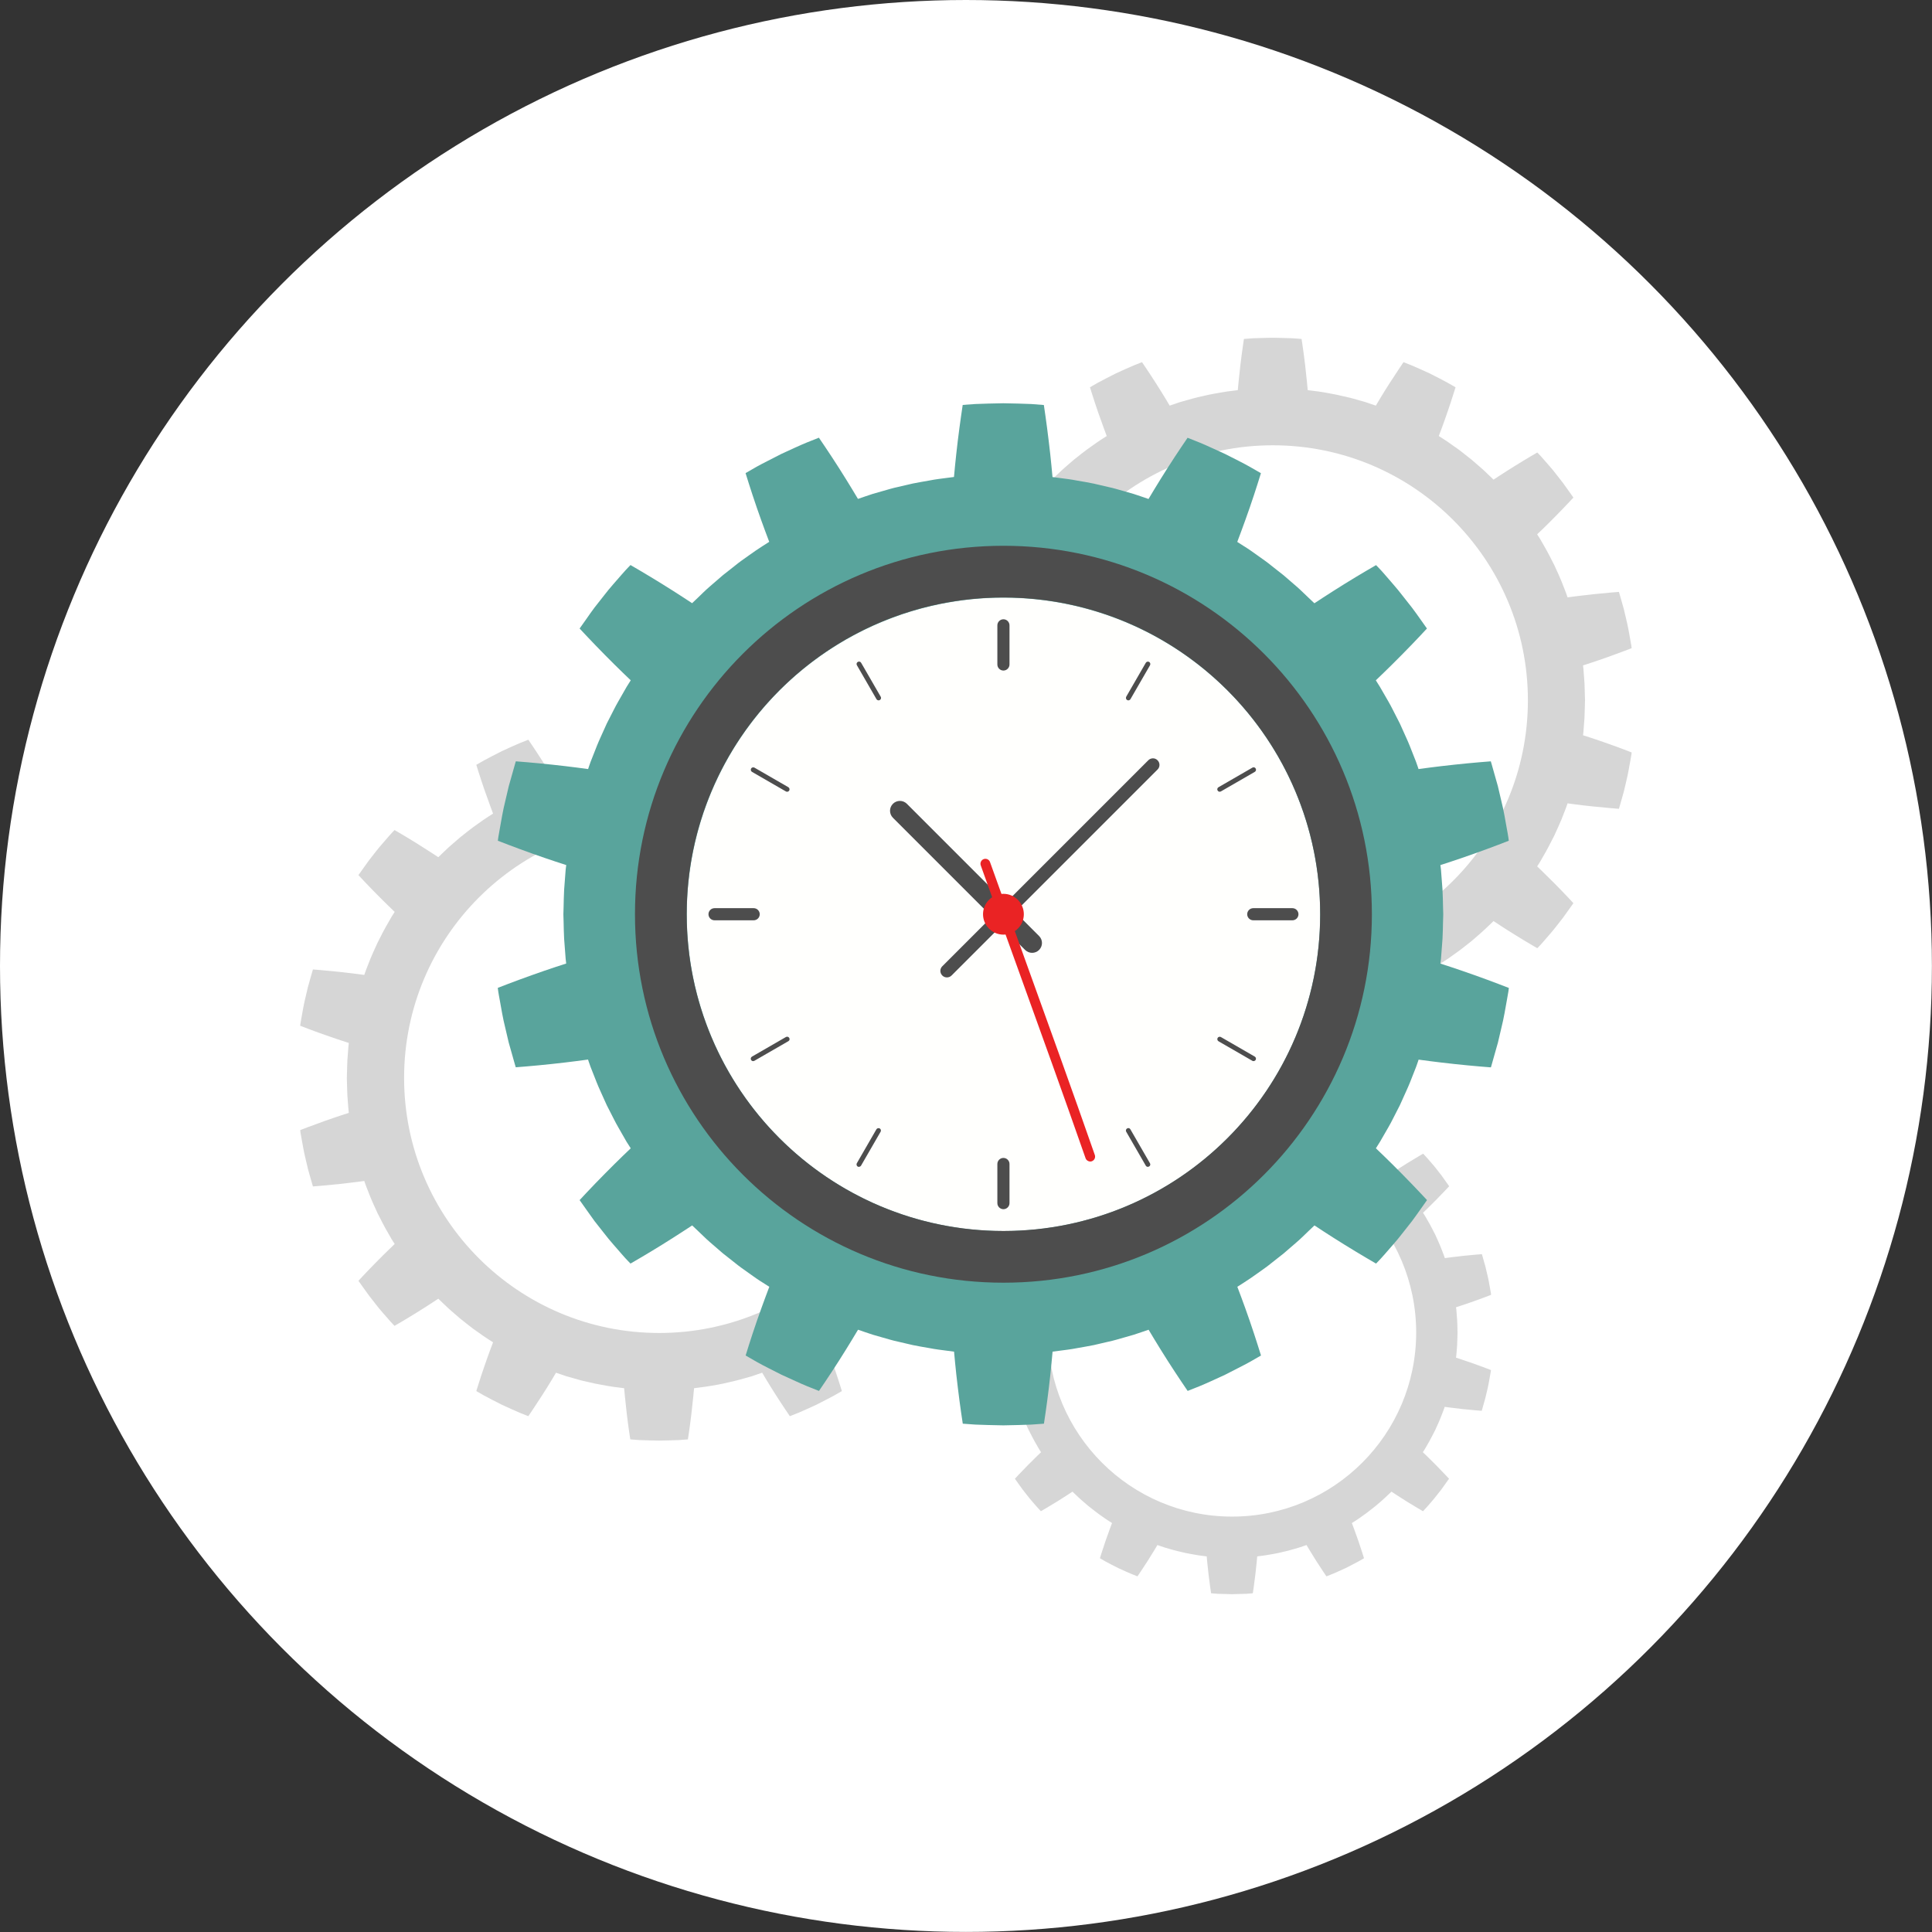 <?xml version="1.0" encoding="UTF-8"?>
<svg id="Layer_2" data-name="Layer 2" xmlns="http://www.w3.org/2000/svg" viewBox="0 0 254.73 254.73">
  <rect x="0" y="0" width="254.73" height="254.73" fill="#333333" stroke="none"/>
  <defs>
    <style>
      .cls-1 {
        fill: #fff;
      }

      .cls-2 {
        fill: #fffffd;
      }

      .cls-3 {
        fill: #59a49c;
      }

      .cls-4 {
        fill: #4d4d4d;
      }

      .cls-5 {
        fill: #d6d6d6;
      }

      .cls-6 {
        fill: #ea2324;
      }
    </style>
  </defs>
  <g id="Layer_1-2" data-name="Layer 1">
    <g>
      <circle class="cls-1" cx="127.36" cy="127.36" r="127.36"/>
      <g>
        <g>
          <path class="cls-5" d="m208.72,96.95s0-.07.02-.2c.02-.13.04-.3.05-.52.03-.43.08-1.01.12-1.58.03-.58.03-1.15.05-1.59.01-.43.02-.72.02-.72,0,0,0-.29-.02-.72-.02-.43-.02-1.01-.05-1.59-.04-.58-.09-1.15-.12-1.58-.01-.22-.03-.4-.05-.52-.02-.13-.02-.2-.02-.2,0,0,1.61-.51,3.21-1.08,1.6-.57,3.2-1.19,3.2-1.19,0,0-.02-.12-.04-.32-.03-.21-.09-.5-.15-.85-.13-.7-.28-1.65-.51-2.57-.11-.46-.22-.93-.32-1.36-.12-.43-.23-.83-.33-1.18-.1-.34-.18-.63-.24-.83-.05-.2-.09-.31-.09-.31,0,0-1.71.13-3.4.31-1.69.18-3.37.41-3.37.41,0,0-.09-.28-.24-.68-.16-.4-.37-.94-.58-1.48-.21-.54-.47-1.06-.64-1.45-.18-.39-.3-.66-.3-.66,0,0-.13-.26-.33-.64-.2-.38-.45-.91-.74-1.41-.29-.5-.58-1-.79-1.38-.23-.36-.39-.61-.39-.61,0,0,1.23-1.16,2.42-2.38,1.2-1.21,2.36-2.47,2.36-2.47,0,0-.27-.39-.69-.97-.21-.29-.44-.63-.71-.99-.28-.35-.57-.73-.86-1.1-.57-.76-1.23-1.46-1.69-2-.23-.27-.43-.49-.58-.64-.14-.15-.23-.24-.23-.24,0,0-1.48.85-2.92,1.75-1.44.89-2.85,1.83-2.85,1.83,0,0-.21-.2-.52-.5-.32-.29-.72-.71-1.16-1.08-.44-.38-.87-.76-1.2-1.04-.34-.27-.57-.45-.57-.45,0,0-.23-.18-.57-.45-.33-.28-.8-.61-1.28-.94-.47-.34-.94-.67-1.31-.9-.36-.23-.61-.39-.61-.39,0,0,.61-1.58,1.16-3.2.55-1.6,1.05-3.23,1.05-3.23,0,0-.41-.24-1.03-.59-.62-.35-1.48-.77-2.33-1.21-.87-.39-1.73-.8-2.39-1.07-.67-.26-1.11-.44-1.11-.44,0,0-.96,1.41-1.87,2.83-.92,1.43-1.78,2.9-1.78,2.9,0,0-.27-.09-.68-.23-.21-.07-.44-.15-.7-.24-.26-.07-.54-.15-.82-.23-.56-.15-1.11-.33-1.53-.41-.42-.1-.7-.16-.7-.16,0,0-.28-.07-.7-.16-.42-.09-.99-.18-1.56-.29-.57-.11-1.14-.18-1.57-.23-.43-.06-.72-.09-.72-.09,0,0-.04-.42-.1-1.06-.06-.64-.15-1.48-.25-2.32-.2-1.68-.46-3.37-.46-3.37,0,0-.48-.04-1.19-.09-.71-.03-1.66-.05-2.61-.07-.95.02-1.9.04-2.61.07-.71.05-1.19.09-1.19.09,0,0-.26,1.69-.46,3.37-.1.84-.19,1.68-.25,2.32-.06.64-.1,1.06-.1,1.06,0,0-.29.04-.72.09-.43.05-1,.12-1.57.23-.57.11-1.14.19-1.56.29-.42.1-.7.16-.7.16,0,0-.28.06-.7.16-.42.09-.98.26-1.53.41-.28.08-.55.16-.82.23-.26.09-.5.17-.7.24-.41.14-.68.23-.68.23,0,0-.86-1.47-1.78-2.9-.91-1.43-1.87-2.83-1.87-2.83,0,0-.44.18-1.11.44-.66.27-1.53.68-2.39,1.07-.85.44-1.7.86-2.33,1.21-.62.36-1.03.59-1.03.59,0,0,.5,1.63,1.05,3.23.56,1.61,1.16,3.2,1.16,3.2,0,0-.24.16-.61.39-.37.23-.84.56-1.31.9-.47.33-.94.67-1.28.94-.34.27-.57.45-.57.45,0,0-.23.18-.57.45-.33.28-.76.66-1.2,1.04-.44.37-.84.79-1.16,1.08-.31.3-.52.5-.52.5,0,0-1.4-.93-2.85-1.83-1.44-.9-2.92-1.75-2.92-1.75,0,0-.08.09-.23.24-.14.15-.35.37-.58.64-.46.55-1.11,1.24-1.69,2-.29.37-.59.75-.86,1.1-.27.36-.5.7-.71.99-.41.58-.69.97-.69.97,0,0,1.16,1.26,2.36,2.47,1.19,1.21,2.42,2.38,2.42,2.38,0,0-.15.24-.39.61-.22.38-.5.88-.79,1.38-.29.5-.54,1.02-.74,1.41-.2.38-.33.64-.33.64,0,0-.12.26-.3.66-.17.4-.43.92-.64,1.45-.21.54-.42,1.07-.58,1.48-.15.41-.24.68-.24.68,0,0-1.67-.23-3.37-.41-1.69-.18-3.4-.31-3.4-.31,0,0-.04.11-.09.31-.06.2-.14.49-.24.83-.1.34-.21.75-.33,1.18-.1.44-.21.9-.32,1.36-.23.93-.39,1.87-.51,2.57-.06.35-.12.65-.15.85-.03.21-.04.32-.04.32,0,0,1.59.63,3.2,1.19,1.6.57,3.21,1.08,3.21,1.08,0,0,0,.07-.02.2-.02.12-.04.3-.05.52-.03.43-.08,1.01-.12,1.58-.03.58-.03,1.15-.05,1.59-.01.43-.02.72-.02.72,0,0,0,.29.02.72.02.43.02,1.01.05,1.59.04.58.09,1.15.12,1.58.02.22.03.4.05.52.01.13.02.2.02.2,0,0-1.61.51-3.21,1.08-1.6.57-3.2,1.19-3.2,1.19,0,0,.02.12.04.32.03.21.09.5.15.85.13.7.28,1.65.51,2.57.11.46.22.93.32,1.36.12.43.23.83.33,1.18.1.34.18.63.24.83.06.2.09.31.09.31,0,0,1.71-.13,3.4-.31,1.69-.18,3.37-.41,3.37-.41,0,0,.09.28.24.68.16.4.37.94.58,1.48.21.54.47,1.06.64,1.45.18.39.3.66.3.66,0,0,.13.26.33.64.2.38.45.91.74,1.41.29.5.57,1,.79,1.38.23.36.39.61.39.61,0,0-1.23,1.16-2.42,2.38-1.2,1.21-2.36,2.47-2.36,2.47,0,0,.27.39.69.97.21.29.45.63.71.99.28.35.57.73.86,1.1.57.76,1.23,1.46,1.69,2,.23.27.43.49.58.64.14.15.23.24.23.24,0,0,1.48-.85,2.92-1.75,1.44-.89,2.85-1.83,2.85-1.83,0,0,.21.2.52.5.32.29.72.71,1.16,1.08.44.38.87.76,1.2,1.04.34.27.57.45.57.45,0,0,.23.18.57.45.33.28.8.61,1.28.94.47.34.94.67,1.31.9.36.23.61.39.61.39,0,0-.61,1.59-1.16,3.2-.55,1.6-1.05,3.23-1.05,3.23,0,0,.41.24,1.03.59.62.35,1.48.77,2.33,1.21.87.39,1.73.8,2.39,1.07.67.26,1.11.44,1.11.44,0,0,.96-1.41,1.87-2.83.92-1.43,1.78-2.9,1.78-2.9,0,0,.27.09.68.23.2.07.44.15.7.24.26.07.54.15.82.23.56.15,1.11.33,1.53.41.42.1.7.16.7.16,0,0,.28.06.7.16.42.09.99.18,1.56.29.57.11,1.14.18,1.57.23.43.06.72.09.72.09,0,0,.04.42.1,1.06.06.64.15,1.48.25,2.32.2,1.68.46,3.37.46,3.37,0,0,.47.04,1.19.09.71.03,1.66.05,2.61.07.95-.02,1.9-.04,2.61-.07.71-.05,1.19-.09,1.19-.09,0,0,.26-1.69.46-3.37.1-.84.19-1.68.25-2.32.06-.64.1-1.06.1-1.06,0,0,.29-.04.72-.09.43-.05,1-.12,1.57-.23.57-.1,1.14-.19,1.56-.29.42-.1.7-.16.7-.16,0,0,.28-.07.7-.16.43-.09.98-.26,1.53-.41.28-.08.55-.16.82-.23.26-.09.5-.17.7-.24.41-.14.68-.23.68-.23,0,0,.86,1.47,1.78,2.9.91,1.43,1.87,2.83,1.87,2.83,0,0,.44-.18,1.11-.44.66-.27,1.53-.68,2.39-1.07.85-.44,1.7-.86,2.33-1.21.62-.36,1.03-.59,1.03-.59,0,0-.5-1.63-1.05-3.23-.55-1.61-1.16-3.2-1.16-3.2,0,0,.24-.16.61-.39.37-.23.84-.56,1.31-.9.47-.33.94-.67,1.28-.94.34-.27.57-.45.57-.45,0,0,.23-.18.57-.45.33-.28.76-.66,1.2-1.04.44-.38.84-.79,1.16-1.08.31-.3.52-.5.52-.5,0,0,1.4.94,2.85,1.83,1.44.9,2.92,1.75,2.92,1.75,0,0,.08-.09.23-.24.15-.15.35-.37.58-.64.46-.55,1.11-1.24,1.69-2,.29-.37.59-.75.86-1.1.27-.36.51-.7.71-.99.41-.58.69-.97.69-.97,0,0-1.16-1.26-2.36-2.47-1.2-1.21-2.42-2.38-2.42-2.38,0,0,.15-.24.39-.61.22-.37.5-.88.79-1.38.29-.5.53-1.02.74-1.41.2-.39.33-.64.33-.64,0,0,.12-.26.3-.66.17-.4.43-.92.64-1.45.21-.54.42-1.08.58-1.48.15-.41.24-.68.24-.68,0,0,1.67.24,3.37.41,1.69.18,3.4.31,3.4.31,0,0,.04-.11.09-.31.06-.2.14-.49.24-.83.1-.34.21-.75.33-1.18.1-.44.21-.9.32-1.36.23-.93.38-1.87.51-2.57.06-.35.12-.65.15-.85.03-.21.04-.33.04-.33,0,0-1.59-.63-3.2-1.19-1.6-.57-3.21-1.08-3.21-1.08Zm-40.9,29.02c-18.57,0-33.63-15.06-33.63-33.63s15.06-33.63,33.63-33.63,33.63,15.06,33.63,33.63-15.06,33.63-33.63,33.63Z"/>
          <path class="cls-5" d="m127.81,146.73s0-.07.02-.2c.02-.13.04-.31.05-.52.03-.43.08-1.01.12-1.58.03-.58.03-1.15.05-1.59.01-.43.02-.72.02-.72,0,0,0-.29-.02-.72-.02-.43-.02-1.01-.05-1.59-.04-.57-.09-1.15-.12-1.58-.01-.22-.03-.4-.05-.52-.02-.13-.02-.2-.02-.2,0,0,1.61-.51,3.21-1.08,1.6-.57,3.2-1.19,3.2-1.19,0,0-.02-.12-.04-.32-.03-.21-.09-.5-.15-.85-.13-.7-.28-1.65-.51-2.57-.11-.46-.22-.93-.32-1.36-.12-.43-.23-.83-.33-1.18-.1-.34-.18-.63-.24-.83-.05-.2-.09-.31-.09-.31,0,0-1.71.13-3.4.31-1.69.18-3.37.41-3.37.41,0,0-.09-.27-.24-.68-.16-.4-.37-.94-.58-1.48-.21-.54-.47-1.05-.64-1.45-.18-.39-.3-.66-.3-.66,0,0-.13-.26-.33-.64-.2-.38-.45-.91-.74-1.41-.29-.5-.58-1-.79-1.38-.23-.36-.39-.61-.39-.61,0,0,1.23-1.16,2.42-2.38,1.2-1.21,2.36-2.47,2.36-2.47,0,0-.27-.39-.69-.97-.21-.29-.44-.63-.71-.99-.28-.35-.57-.73-.86-1.1-.57-.76-1.23-1.46-1.69-2-.23-.27-.43-.49-.58-.64-.14-.15-.23-.24-.23-.24,0,0-1.48.85-2.92,1.75-1.44.89-2.85,1.83-2.85,1.83,0,0-.21-.2-.52-.5-.32-.29-.72-.71-1.16-1.08-.44-.38-.87-.76-1.2-1.04-.34-.27-.57-.45-.57-.45,0,0-.23-.18-.57-.45-.33-.28-.8-.61-1.28-.94-.47-.34-.94-.67-1.31-.9-.36-.23-.61-.39-.61-.39,0,0,.61-1.58,1.16-3.2.55-1.6,1.05-3.23,1.05-3.23,0,0-.41-.24-1.03-.59-.62-.35-1.48-.77-2.33-1.21-.87-.39-1.73-.8-2.39-1.07-.67-.26-1.11-.44-1.11-.44,0,0-.96,1.41-1.87,2.83-.92,1.43-1.78,2.9-1.78,2.9,0,0-.27-.09-.68-.23-.21-.07-.44-.15-.7-.24-.26-.07-.54-.15-.82-.23-.56-.15-1.11-.33-1.53-.41-.42-.1-.7-.16-.7-.16,0,0-.28-.07-.7-.16-.42-.09-.99-.18-1.56-.29-.57-.11-1.14-.18-1.57-.23-.43-.06-.72-.09-.72-.09,0,0-.04-.42-.1-1.06-.06-.64-.15-1.48-.25-2.32-.2-1.68-.46-3.37-.46-3.37,0,0-.48-.04-1.19-.09-.71-.03-1.66-.05-2.61-.07-.95.02-1.9.04-2.61.07-.71.05-1.19.09-1.19.09,0,0-.26,1.69-.46,3.37-.1.84-.19,1.68-.25,2.32-.06.64-.1,1.06-.1,1.06,0,0-.29.04-.72.09-.43.05-1,.12-1.57.23-.57.11-1.14.19-1.56.29-.42.1-.7.16-.7.16,0,0-.28.06-.7.16-.42.09-.98.26-1.53.41-.28.08-.55.16-.82.23-.26.09-.5.17-.7.24-.41.14-.68.23-.68.23,0,0-.86-1.47-1.78-2.9-.91-1.43-1.87-2.83-1.87-2.83,0,0-.44.18-1.11.44-.66.27-1.53.68-2.39,1.07-.85.44-1.7.86-2.33,1.21-.62.36-1.03.59-1.03.59,0,0,.5,1.63,1.05,3.23.56,1.61,1.16,3.2,1.16,3.2,0,0-.24.16-.61.39-.37.23-.84.56-1.31.9-.47.33-.94.67-1.28.94-.34.27-.57.45-.57.45,0,0-.23.18-.57.45-.33.28-.76.66-1.2,1.04-.44.37-.84.79-1.16,1.08-.31.3-.52.5-.52.5,0,0-1.4-.93-2.85-1.83-1.44-.9-2.92-1.75-2.92-1.75,0,0-.08.09-.23.24-.14.15-.35.37-.58.64-.46.55-1.11,1.24-1.69,2-.29.37-.59.75-.86,1.1-.27.36-.5.7-.71.99-.41.58-.69.97-.69.97,0,0,1.16,1.26,2.36,2.47,1.19,1.21,2.42,2.38,2.42,2.38,0,0-.15.24-.39.61-.22.38-.5.88-.79,1.38-.29.5-.54,1.02-.74,1.41-.2.38-.33.64-.33.64,0,0-.12.26-.3.66-.17.4-.43.92-.64,1.45-.21.54-.42,1.07-.58,1.48-.15.41-.24.68-.24.68,0,0-1.67-.23-3.37-.41-1.69-.18-3.4-.31-3.4-.31,0,0-.04.11-.09.31-.06.2-.14.49-.24.83-.1.34-.21.75-.33,1.18-.1.44-.21.9-.32,1.36-.23.93-.39,1.87-.51,2.57-.06.35-.12.65-.15.85-.03.21-.04.32-.04.32,0,0,1.59.63,3.2,1.19,1.6.57,3.21,1.08,3.21,1.08,0,0,0,.07-.02.2-.02.12-.04.3-.05.52-.03.43-.08,1.01-.12,1.58-.03.58-.03,1.15-.05,1.59-.01.43-.02.72-.02.72,0,0,0,.29.02.72.02.43.02,1.01.05,1.59.04.57.09,1.15.12,1.58.02.22.03.4.05.52.02.13.02.2.02.2,0,0-1.61.51-3.21,1.08-1.6.57-3.2,1.19-3.2,1.19,0,0,.02.12.04.33.03.21.09.5.15.85.13.7.28,1.65.51,2.57.11.46.22.93.32,1.36.12.43.23.83.33,1.18.1.34.18.63.24.83.06.2.09.31.09.31,0,0,1.71-.13,3.4-.31,1.69-.18,3.37-.41,3.37-.41,0,0,.09.28.24.68.16.4.37.94.58,1.48.21.54.47,1.06.64,1.45.18.39.3.66.3.66,0,0,.13.26.33.64.2.38.45.91.74,1.41.29.5.57,1,.79,1.38.23.37.39.61.39.61,0,0-1.23,1.16-2.42,2.38-1.2,1.21-2.36,2.47-2.36,2.47,0,0,.27.39.69.97.21.29.45.63.71.99.28.35.57.73.86,1.1.57.76,1.23,1.46,1.69,2,.23.27.43.49.58.64.14.15.23.24.23.24,0,0,1.48-.85,2.92-1.75,1.44-.89,2.85-1.83,2.85-1.83,0,0,.21.2.52.5.32.29.72.71,1.16,1.08.44.38.87.76,1.2,1.04.34.27.57.45.57.45,0,0,.23.18.57.45.33.28.8.61,1.28.94.47.34.94.67,1.31.9.36.23.61.39.61.39,0,0-.61,1.59-1.16,3.2-.55,1.6-1.05,3.23-1.05,3.23,0,0,.41.24,1.03.59.62.35,1.48.77,2.33,1.21.87.39,1.73.8,2.39,1.07.67.26,1.11.44,1.11.44,0,0,.96-1.41,1.87-2.83.92-1.43,1.78-2.9,1.78-2.9,0,0,.27.09.68.23.2.07.44.15.7.24.26.07.54.15.82.23.56.15,1.11.33,1.53.41.42.1.7.16.7.16,0,0,.28.06.7.16.42.09.99.18,1.56.29.57.11,1.14.18,1.57.23.43.06.72.09.72.09,0,0,.04.42.1,1.06.06.64.15,1.48.25,2.32.2,1.68.46,3.37.46,3.37,0,0,.47.04,1.19.09.71.03,1.66.05,2.61.07.95-.02,1.9-.04,2.61-.07.71-.05,1.19-.09,1.19-.09,0,0,.26-1.69.46-3.37.1-.84.19-1.68.25-2.32.06-.64.1-1.06.1-1.06,0,0,.29-.04.72-.09.43-.06,1-.12,1.57-.23.57-.1,1.14-.19,1.56-.29.42-.1.7-.16.7-.16,0,0,.28-.07.7-.16.43-.09.98-.26,1.53-.41.28-.08.55-.16.82-.23.26-.09.5-.17.7-.24.41-.14.68-.23.68-.23,0,0,.86,1.47,1.78,2.9.91,1.43,1.87,2.83,1.87,2.83,0,0,.44-.18,1.11-.44.66-.27,1.53-.68,2.39-1.07.85-.44,1.7-.86,2.33-1.21.62-.36,1.03-.59,1.03-.59,0,0-.5-1.63-1.05-3.23-.55-1.61-1.16-3.2-1.16-3.2,0,0,.24-.16.61-.39.37-.23.84-.56,1.31-.9.47-.33.94-.67,1.28-.94.34-.27.57-.45.57-.45,0,0,.23-.18.57-.45.33-.28.76-.66,1.2-1.04.44-.38.84-.79,1.16-1.08.31-.3.52-.5.52-.5,0,0,1.4.94,2.85,1.83,1.44.9,2.92,1.75,2.92,1.75,0,0,.08-.09.23-.24.15-.15.35-.37.58-.64.46-.55,1.11-1.24,1.69-2,.29-.37.59-.75.86-1.1.27-.36.51-.7.71-.99.41-.58.69-.97.69-.97,0,0-1.16-1.26-2.36-2.47-1.2-1.22-2.42-2.38-2.42-2.38,0,0,.15-.24.39-.61.22-.37.5-.88.79-1.38.29-.5.53-1.02.74-1.41.2-.39.33-.64.33-.64,0,0,.12-.26.3-.66.17-.4.43-.92.64-1.45.21-.54.42-1.08.58-1.48.15-.41.24-.68.24-.68,0,0,1.67.23,3.37.41,1.69.18,3.4.31,3.4.31,0,0,.04-.11.09-.31.06-.2.14-.49.24-.83.1-.34.21-.75.33-1.18.1-.44.21-.9.32-1.36.23-.93.39-1.87.51-2.57.06-.35.12-.65.15-.85.03-.21.04-.32.04-.32,0,0-1.59-.63-3.2-1.19-1.6-.57-3.21-1.08-3.21-1.08Zm-40.9,29.02c-18.57,0-33.63-15.06-33.63-33.63s15.06-33.63,33.63-33.63,33.63,15.06,33.63,33.63-15.06,33.63-33.63,33.63Z"/>
          <path class="cls-5" d="m191.97,179.02s0-.05.02-.14c.01-.09.03-.22.04-.38.02-.31.05-.73.09-1.14.02-.42.02-.83.04-1.15,0-.31.01-.52.01-.52,0,0,0-.21-.01-.52-.01-.31-.01-.73-.04-1.15-.03-.41-.06-.83-.09-1.14,0-.16-.02-.29-.04-.38-.01-.09-.02-.14-.02-.14,0,0,1.16-.37,2.32-.78,1.16-.41,2.31-.86,2.31-.86,0,0-.01-.09-.03-.23-.02-.15-.06-.36-.11-.61-.09-.51-.2-1.19-.37-1.86-.08-.33-.16-.67-.23-.98-.09-.31-.17-.6-.24-.85-.07-.25-.13-.45-.17-.6-.04-.14-.07-.23-.07-.23,0,0-1.23.09-2.45.22-1.22.13-2.43.3-2.43.3,0,0-.06-.2-.17-.49-.11-.29-.27-.68-.42-1.07-.15-.39-.34-.76-.46-1.05-.13-.28-.21-.47-.21-.47,0,0-.09-.19-.24-.46-.15-.28-.32-.65-.53-1.01-.21-.36-.42-.72-.57-.99-.17-.26-.28-.44-.28-.44,0,0,.89-.84,1.75-1.72.86-.87,1.7-1.78,1.7-1.78,0,0-.2-.28-.5-.7-.15-.21-.32-.46-.51-.72-.2-.25-.41-.52-.62-.79-.41-.55-.89-1.05-1.22-1.45-.17-.2-.31-.35-.42-.46-.1-.11-.16-.17-.16-.17,0,0-1.07.62-2.11,1.26-1.04.64-2.05,1.32-2.05,1.32,0,0-.15-.14-.38-.36-.23-.21-.52-.51-.84-.78-.32-.27-.63-.55-.87-.75-.24-.19-.41-.32-.41-.32,0,0-.16-.13-.41-.32-.24-.2-.58-.44-.92-.68-.34-.24-.68-.48-.95-.65-.26-.17-.44-.28-.44-.28,0,0,.44-1.14.84-2.31.4-1.15.76-2.33.76-2.33,0,0-.3-.17-.75-.43-.45-.25-1.07-.56-1.68-.87-.63-.28-1.25-.58-1.73-.77-.48-.19-.8-.32-.8-.32,0,0-.7,1.01-1.35,2.05-.66,1.03-1.28,2.09-1.28,2.09,0,0-.2-.07-.49-.17-.15-.05-.32-.11-.51-.17-.19-.05-.39-.11-.59-.17-.4-.11-.8-.24-1.11-.3-.31-.07-.51-.12-.51-.12,0,0-.2-.05-.51-.12-.31-.07-.72-.13-1.13-.21-.41-.08-.82-.13-1.13-.17s-.52-.07-.52-.07c0,0-.03-.31-.07-.76-.04-.46-.11-1.07-.18-1.67-.14-1.21-.33-2.43-.33-2.43,0,0-.34-.03-.86-.06-.51-.02-1.2-.04-1.89-.05-.69.02-1.37.03-1.89.05-.51.04-.86.06-.86.06,0,0-.19,1.22-.33,2.43-.07.61-.14,1.21-.18,1.67-.04.46-.07.76-.07.76,0,0-.21.03-.52.07s-.72.08-1.13.17c-.41.08-.82.14-1.13.21-.3.07-.51.12-.51.12,0,0-.2.05-.51.12-.31.06-.7.19-1.11.3-.2.06-.4.11-.59.17-.19.06-.36.12-.51.17-.3.1-.49.17-.49.17,0,0-.62-1.06-1.28-2.09-.65-1.03-1.35-2.05-1.35-2.05,0,0-.32.13-.8.32-.48.19-1.1.49-1.73.77-.61.31-1.23.62-1.68.87-.45.26-.75.43-.75.43,0,0,.36,1.17.76,2.33.4,1.17.84,2.31.84,2.31,0,0-.18.11-.44.28-.27.16-.61.4-.95.65-.34.24-.68.48-.92.68-.25.19-.41.32-.41.32,0,0-.16.13-.41.32-.24.2-.55.48-.87.75-.32.27-.61.57-.84.78-.23.22-.38.36-.38.36,0,0-1.01-.67-2.05-1.32-1.04-.65-2.11-1.26-2.11-1.26,0,0-.06.06-.16.17-.1.11-.25.26-.42.46-.33.39-.8.9-1.22,1.45-.21.27-.42.54-.62.79-.19.26-.36.51-.51.71-.3.42-.5.7-.5.7,0,0,.84.91,1.7,1.78.86.88,1.75,1.72,1.75,1.72,0,0-.11.18-.28.44-.16.27-.36.63-.57.99-.21.36-.39.74-.53,1.01-.14.28-.24.46-.24.46,0,0-.09.19-.22.47-.12.29-.31.66-.46,1.05-.15.39-.31.77-.42,1.07-.11.29-.17.49-.17.49,0,0-1.21-.17-2.43-.3-1.22-.13-2.45-.22-2.45-.22,0,0-.03.08-.07.23-.04.14-.1.35-.17.6-.07.25-.15.54-.24.85-.07.31-.15.65-.23.98-.17.67-.28,1.35-.37,1.86-.04.25-.08.47-.11.61-.02.15-.03.23-.03.23,0,0,1.15.45,2.31.86,1.16.41,2.32.78,2.32.78,0,0,0,.05-.02.14-.01.09-.03.22-.04.38-.02.31-.05.73-.09,1.14-.02.42-.03.83-.04,1.15,0,.31-.01.52-.01.52,0,0,0,.21.01.52.01.31.01.73.04,1.15.03.41.06.83.09,1.14.01.16.02.29.04.38.01.09.02.14.02.14,0,0-1.16.37-2.32.78-1.16.41-2.31.86-2.31.86,0,0,.01.09.03.23.02.15.06.36.11.61.09.51.2,1.19.37,1.86.08.33.16.67.23.98.09.31.17.6.24.85.07.25.13.45.17.6.04.14.07.23.07.23,0,0,1.23-.09,2.45-.22,1.22-.13,2.43-.3,2.43-.3,0,0,.06.2.17.49.11.29.27.68.42,1.07.15.39.34.76.46,1.05.13.28.22.47.22.47,0,0,.09.19.24.46.15.28.32.65.53,1.01.21.36.41.72.57.99.17.26.28.44.28.44,0,0-.89.84-1.75,1.72-.86.87-1.7,1.78-1.7,1.78,0,0,.2.28.5.7.15.21.32.46.51.71.2.25.41.52.62.79.41.55.89,1.05,1.22,1.45.17.2.31.35.42.46.1.11.16.17.16.17,0,0,1.07-.62,2.11-1.26,1.04-.64,2.05-1.32,2.05-1.32,0,0,.15.14.38.36.23.21.52.51.84.78.32.27.63.54.87.75.24.19.41.32.41.32,0,0,.16.13.41.32.24.2.58.44.92.68.34.24.68.48.95.65.26.17.44.28.44.28,0,0-.44,1.14-.84,2.31-.4,1.15-.76,2.33-.76,2.33,0,0,.3.17.74.43.45.25,1.07.56,1.68.87.63.28,1.25.58,1.73.77.48.19.8.32.8.32,0,0,.7-1.02,1.35-2.04.66-1.03,1.28-2.09,1.28-2.09,0,0,.2.07.49.17.15.05.32.11.51.17.19.05.39.11.59.17.4.11.8.24,1.11.3.3.07.51.12.51.12,0,0,.2.05.51.12.31.07.72.13,1.13.21.41.08.82.13,1.13.17.31.04.52.07.52.07,0,0,.03.31.07.76.04.46.11,1.07.18,1.67.14,1.21.33,2.43.33,2.43,0,0,.34.03.86.07.51.02,1.2.03,1.89.05.69-.02,1.37-.03,1.89-.05.51-.04.86-.07.86-.07,0,0,.19-1.22.33-2.43.07-.61.14-1.21.18-1.67.04-.46.07-.76.07-.76,0,0,.21-.03.52-.07.31-.04.72-.09,1.13-.17.41-.08.82-.14,1.13-.21.3-.07.51-.12.51-.12,0,0,.2-.05.51-.12.31-.06.7-.19,1.11-.3.2-.06.4-.11.59-.17.18-.06.36-.12.51-.17.3-.1.49-.17.49-.17,0,0,.62,1.06,1.28,2.09.65,1.03,1.35,2.04,1.35,2.04,0,0,.32-.13.8-.32.48-.19,1.1-.49,1.73-.77.61-.32,1.23-.62,1.68-.87.45-.26.74-.43.74-.43,0,0-.36-1.18-.76-2.33-.4-1.16-.84-2.31-.84-2.31,0,0,.17-.11.44-.28.27-.16.61-.4.95-.65.34-.24.68-.48.92-.68.25-.19.41-.32.41-.32,0,0,.16-.13.41-.32.24-.21.55-.48.87-.75.32-.27.61-.57.84-.78.23-.21.38-.36.38-.36,0,0,1.01.67,2.05,1.32,1.04.65,2.11,1.26,2.11,1.26,0,0,.06-.06.16-.17.1-.11.25-.26.42-.46.33-.39.8-.9,1.22-1.45.21-.27.42-.54.62-.79.19-.26.36-.5.51-.71.3-.42.5-.7.5-.7,0,0-.84-.91-1.7-1.78-.86-.88-1.75-1.72-1.75-1.72,0,0,.11-.18.28-.44.16-.27.36-.63.57-.99.21-.36.38-.74.53-1.01.14-.28.24-.46.24-.46,0,0,.09-.19.21-.47.13-.29.31-.66.46-1.05.15-.39.31-.78.42-1.07.11-.29.17-.49.17-.49,0,0,1.21.17,2.43.3,1.22.13,2.45.22,2.45.22,0,0,.03-.08.07-.23.04-.14.1-.35.17-.6.07-.25.15-.54.24-.85.07-.31.15-.65.23-.98.17-.67.28-1.35.37-1.86.04-.25.08-.47.11-.62.02-.15.03-.23.03-.23,0,0-1.15-.45-2.31-.86-1.16-.41-2.32-.78-2.32-.78Zm-29.52,20.94c-13.4,0-24.27-10.87-24.27-24.27s10.87-24.27,24.27-24.27,24.27,10.87,24.27,24.27-10.87,24.27-24.27,24.27Z"/>
        </g>
        <path class="cls-3" d="m189.91,127.04s.01-.1.04-.28c.03-.18.05-.43.07-.73.05-.61.11-1.42.17-2.23.05-.81.05-1.63.07-2.23.02-.61.03-1.02.03-1.02,0,0-.01-.41-.03-1.02-.02-.61-.02-1.42-.07-2.23-.06-.81-.12-1.62-.17-2.23-.02-.3-.04-.56-.07-.73-.02-.18-.04-.28-.04-.28,0,0,2.27-.72,4.52-1.53,2.26-.8,4.5-1.68,4.5-1.68,0,0-.02-.17-.06-.46-.04-.29-.12-.7-.21-1.2-.18-.99-.39-2.32-.72-3.62-.15-.65-.31-1.31-.45-1.92-.17-.61-.33-1.17-.47-1.66-.14-.48-.25-.89-.33-1.17-.08-.28-.13-.44-.13-.44,0,0-2.41.18-4.79.44-2.39.25-4.74.58-4.74.58,0,0-.12-.39-.33-.96-.22-.57-.52-1.32-.82-2.08-.3-.76-.66-1.49-.9-2.05-.25-.56-.42-.93-.42-.93,0,0-.19-.36-.46-.9-.29-.54-.63-1.28-1.04-1.98-.41-.71-.81-1.41-1.12-1.94-.33-.51-.54-.86-.54-.86,0,0,1.73-1.64,3.41-3.35,1.69-1.7,3.33-3.48,3.33-3.48,0,0-.39-.55-.97-1.37-.29-.41-.63-.89-1.01-1.39-.39-.5-.8-1.02-1.22-1.55-.81-1.07-1.73-2.05-2.37-2.82-.33-.38-.61-.69-.82-.9-.2-.21-.32-.33-.32-.33,0,0-2.09,1.2-4.12,2.46-2.03,1.26-4.01,2.57-4.01,2.57,0,0-.29-.28-.74-.7-.45-.41-1.01-1-1.63-1.53-.62-.53-1.23-1.06-1.69-1.46-.48-.38-.8-.63-.8-.63,0,0-.32-.25-.8-.63-.47-.39-1.13-.86-1.8-1.33-.66-.48-1.32-.94-1.85-1.26-.51-.33-.86-.55-.86-.55,0,0,.85-2.23,1.64-4.51.78-2.25,1.48-4.55,1.48-4.55,0,0-.58-.33-1.46-.84-.88-.5-2.08-1.09-3.28-1.7-1.22-.55-2.44-1.13-3.37-1.51-.94-.37-1.56-.62-1.56-.62,0,0-1.36,1.98-2.64,3.99-1.29,2.02-2.51,4.08-2.51,4.08,0,0-.39-.13-.96-.33-.29-.1-.63-.21-.99-.33-.37-.1-.76-.22-1.15-.33-.78-.22-1.56-.46-2.16-.58-.59-.14-.99-.23-.99-.23,0,0-.4-.09-.99-.23-.6-.13-1.4-.26-2.2-.4-.8-.16-1.61-.25-2.21-.33-.61-.08-1.01-.13-1.01-.13,0,0-.05-.6-.14-1.49-.09-.9-.21-2.09-.36-3.27-.28-2.37-.64-4.74-.64-4.74,0,0-.67-.05-1.67-.13-1-.05-2.34-.07-3.68-.1-1.34.03-2.68.05-3.68.1-1,.07-1.67.12-1.67.12,0,0-.36,2.37-.65,4.74-.14,1.18-.27,2.37-.36,3.27-.08.9-.14,1.49-.14,1.49,0,0-.4.05-1.01.13s-1.41.17-2.21.33c-.8.15-1.6.27-2.2.4-.59.14-.99.23-.99.23,0,0-.4.09-.99.23-.6.12-1.38.36-2.16.58-.39.11-.78.22-1.15.33-.36.12-.7.23-.99.33-.58.2-.96.33-.96.33,0,0-1.22-2.06-2.51-4.08-1.28-2.01-2.64-3.99-2.64-3.99,0,0-.62.25-1.56.62-.93.38-2.15.95-3.37,1.51-1.19.62-2.4,1.21-3.28,1.7-.87.5-1.46.84-1.46.84,0,0,.7,2.29,1.48,4.55.78,2.27,1.64,4.51,1.64,4.51,0,0-.34.22-.86.55-.52.32-1.19.79-1.85,1.26-.67.47-1.33.94-1.8,1.33-.48.38-.8.63-.8.63,0,0-.32.25-.8.63-.46.4-1.08.93-1.69,1.46-.62.53-1.19,1.11-1.63,1.53-.44.42-.74.7-.74.7,0,0-1.98-1.32-4.01-2.57-2.03-1.26-4.11-2.46-4.11-2.46,0,0-.12.12-.32.33-.2.21-.49.52-.82.9-.65.77-1.57,1.75-2.38,2.82-.41.53-.83,1.06-1.22,1.55-.38.5-.71.99-1,1.4-.58.82-.97,1.37-.97,1.37,0,0,1.64,1.77,3.33,3.48,1.68,1.71,3.41,3.35,3.41,3.35,0,0-.22.34-.54.86-.3.53-.71,1.23-1.11,1.94-.41.7-.75,1.44-1.04,1.98-.28.54-.46.9-.46.9,0,0-.17.37-.42.93-.24.56-.6,1.29-.9,2.05-.3.76-.6,1.51-.82,2.08-.21.57-.33.96-.33.96,0,0-2.36-.33-4.74-.58-2.38-.26-4.79-.44-4.79-.44,0,0-.06.16-.13.44-.08.28-.2.69-.33,1.17-.14.48-.3,1.05-.47,1.66-.14.61-.3,1.27-.45,1.92-.33,1.31-.54,2.63-.72,3.62-.09.5-.16.91-.21,1.2-.04.29-.06.46-.06.46,0,0,2.25.88,4.5,1.68,2.26.81,4.52,1.53,4.52,1.53,0,0-.01.1-.04.28-.03.18-.05.43-.07.73-.05.61-.11,1.42-.17,2.23-.05.81-.05,1.63-.07,2.23-.02.61-.03,1.02-.03,1.02,0,0,.01.41.03,1.02.02.61.02,1.42.07,2.23.06.81.12,1.62.17,2.23.02.3.04.56.07.73.02.18.03.28.03.28,0,0-2.27.72-4.52,1.53-2.26.8-4.5,1.68-4.5,1.68,0,0,.02.17.06.46.04.29.12.7.21,1.2.18.99.39,2.32.72,3.62.15.65.31,1.31.45,1.92.17.61.33,1.17.47,1.66.14.48.25.89.33,1.17.08.28.13.44.13.44,0,0,2.41-.18,4.79-.44,2.38-.25,4.74-.58,4.74-.58,0,0,.12.39.33.96.22.57.52,1.32.82,2.08.3.76.66,1.49.9,2.05.25.55.42.93.42.93,0,0,.19.36.46.9.29.54.63,1.28,1.04,1.98.4.7.81,1.41,1.11,1.94.33.52.55.86.55.86,0,0-1.73,1.64-3.41,3.35-1.69,1.7-3.33,3.48-3.33,3.48,0,0,.39.55.97,1.37.29.41.63.89,1,1.4.39.49.8,1.02,1.22,1.55.81,1.07,1.73,2.05,2.38,2.82.33.38.61.69.82.9.2.21.32.33.32.33,0,0,2.09-1.2,4.12-2.46,2.03-1.26,4.01-2.57,4.01-2.57,0,0,.29.28.74.7.45.41,1.01,1,1.63,1.53.62.53,1.23,1.07,1.69,1.46.48.38.8.63.8.63,0,0,.32.25.8.63.47.39,1.13.86,1.8,1.33.66.48,1.32.94,1.85,1.26.51.33.86.55.86.55,0,0-.85,2.23-1.64,4.51-.78,2.25-1.48,4.55-1.48,4.55,0,0,.58.33,1.46.84.88.5,2.08,1.09,3.28,1.7,1.22.55,2.44,1.13,3.37,1.51.94.37,1.56.62,1.56.62,0,0,1.36-1.98,2.64-3.99,1.29-2.02,2.51-4.08,2.51-4.08,0,0,.38.13.96.33.29.1.63.21.99.33.37.1.76.22,1.15.33.78.22,1.56.46,2.16.58.59.14.99.23.99.23,0,0,.4.09.99.23.6.13,1.4.26,2.2.4.8.16,1.61.25,2.21.33.6.08,1.01.13,1.01.13,0,0,.05.6.14,1.49.09.9.21,2.09.36,3.27.28,2.37.65,4.74.65,4.74,0,0,.67.05,1.67.12,1,.05,2.34.07,3.68.1,1.34-.03,2.68-.05,3.68-.1,1-.07,1.67-.12,1.67-.12,0,0,.37-2.37.65-4.74.14-1.18.27-2.37.35-3.27.08-.89.14-1.49.14-1.49,0,0,.4-.05,1.01-.13.6-.08,1.41-.17,2.21-.33.8-.15,1.6-.27,2.2-.4.59-.14.99-.23.99-.23,0,0,.4-.09.99-.23.6-.12,1.38-.36,2.16-.58.39-.11.78-.22,1.15-.33.36-.12.7-.23.99-.33.58-.2.96-.33.96-.33,0,0,1.22,2.06,2.51,4.08,1.28,2.01,2.64,3.99,2.64,3.99,0,0,.62-.25,1.56-.62.93-.38,2.15-.95,3.37-1.51,1.19-.62,2.4-1.21,3.28-1.7.87-.5,1.46-.84,1.46-.84,0,0-.7-2.29-1.48-4.55-.78-2.27-1.64-4.51-1.64-4.51,0,0,.34-.22.86-.55.52-.32,1.19-.79,1.85-1.26.67-.47,1.33-.94,1.8-1.33.48-.38.8-.63.8-.63,0,0,.32-.25.8-.63.46-.4,1.08-.93,1.69-1.46.62-.53,1.19-1.11,1.63-1.53.44-.42.74-.7.74-.7,0,0,1.98,1.32,4.01,2.57,2.03,1.26,4.11,2.46,4.11,2.46,0,0,.12-.12.32-.33.2-.21.49-.52.82-.9.65-.77,1.57-1.75,2.38-2.82.41-.53.83-1.06,1.22-1.55.38-.5.71-.99,1.01-1.4.58-.82.97-1.37.97-1.37,0,0-1.64-1.77-3.33-3.48-1.68-1.71-3.41-3.35-3.41-3.35,0,0,.22-.34.54-.86.3-.53.71-1.23,1.12-1.94.41-.7.75-1.44,1.04-1.98.28-.54.46-.9.46-.9,0,0,.17-.37.42-.93.24-.56.6-1.29.9-2.04.3-.76.6-1.51.82-2.08.21-.57.33-.96.33-.96,0,0,2.36.33,4.74.58,2.38.26,4.79.44,4.79.44,0,0,.06-.16.13-.44.08-.28.2-.69.33-1.17.14-.49.3-1.05.47-1.66.14-.61.3-1.27.45-1.92.33-1.3.54-2.63.72-3.62.09-.5.16-.91.21-1.2.04-.29.06-.46.06-.46,0,0-2.24-.88-4.5-1.68-2.26-.81-4.52-1.53-4.52-1.53Z"/>
        <g>
          <g>
            <circle class="cls-2" cx="132.3" cy="120.54" r="41.76" transform="translate(-15.24 221.86) rotate(-76.81)"/>
            <g>
              <path class="cls-4" d="m132.3,88.41c-.44,0-.8-.36-.8-.8v-5.16c0-.44.36-.8.8-.8s.8.36.8.8v5.16c0,.44-.36.8-.8.8Z"/>
              <path class="cls-4" d="m132.3,159.43c-.44,0-.8-.36-.8-.8v-5.16c0-.44.36-.8.8-.8s.8.36.8.8v5.16c0,.44-.36.8-.8.8Z"/>
            </g>
            <g>
              <path class="cls-4" d="m115.84,92.34c-.11,0-.22-.06-.28-.16l-2.58-4.47c-.09-.15-.04-.35.12-.44.15-.09.35-.04.44.12l2.58,4.47c.09.15.04.35-.12.44-.05.03-.1.04-.16.04Z"/>
              <path class="cls-4" d="m151.35,153.85c-.11,0-.22-.06-.28-.16l-2.58-4.47c-.09-.15-.04-.35.12-.44.15-.09.35-.04.43.12l2.58,4.47c.09.15.04.35-.12.43-.05.03-.1.04-.16.04Z"/>
            </g>
            <g>
              <path class="cls-4" d="m103.78,104.39c-.05,0-.11-.01-.16-.04l-4.47-2.58c-.15-.09-.2-.28-.12-.44.09-.15.28-.2.44-.12l4.47,2.58c.15.09.2.28.12.44-.06.1-.17.16-.28.16Z"/>
              <path class="cls-4" d="m165.29,139.91c-.05,0-.11-.01-.16-.04l-4.47-2.58c-.15-.09-.2-.28-.12-.44.09-.15.28-.2.43-.12l4.47,2.58c.15.09.2.28.12.43-.06.1-.17.16-.28.16Z"/>
            </g>
            <g>
              <path class="cls-4" d="m99.37,121.34h-5.16c-.44,0-.8-.36-.8-.8s.36-.8.8-.8h5.16c.44,0,.8.36.8.8s-.36.8-.8.8Z"/>
              <path class="cls-4" d="m170.4,121.34h-5.16c-.44,0-.8-.36-.8-.8s.36-.8.8-.8h5.16c.44,0,.8.36.8.8s-.36.8-.8.8Z"/>
            </g>
            <g>
              <path class="cls-4" d="m99.31,139.91c-.11,0-.22-.06-.28-.16-.09-.15-.04-.35.12-.44l4.47-2.58c.15-.09.35-.04.44.12.09.15.04.35-.12.43l-4.47,2.58c-.05.03-.1.04-.16.04Z"/>
              <path class="cls-4" d="m160.82,104.39c-.11,0-.22-.06-.28-.16-.09-.15-.04-.35.12-.44l4.47-2.58c.15-.09.35-.04.43.12.09.15.04.35-.12.44l-4.47,2.58s-.1.04-.16.04Z"/>
            </g>
            <g>
              <path class="cls-4" d="m113.25,153.85c-.05,0-.11-.01-.16-.04-.15-.09-.2-.28-.12-.44l2.58-4.47c.09-.15.28-.2.44-.12.15.09.2.28.12.43l-2.58,4.47c-.06.1-.17.16-.28.16Z"/>
              <path class="cls-4" d="m148.77,92.34c-.05,0-.11-.01-.16-.04-.15-.09-.2-.28-.12-.44l2.58-4.47c.09-.15.28-.2.44-.12.15.09.2.28.12.44l-2.58,4.47c-.06.1-.17.16-.28.16Z"/>
            </g>
          </g>
          <path class="cls-4" d="m124.85,128.87c-.22,0-.44-.08-.61-.25-.34-.34-.34-.89,0-1.22l27.16-27.16c.34-.34.89-.34,1.22,0,.34.34.34.89,0,1.22l-27.16,27.16c-.17.17-.39.25-.61.25Z"/>
          <path class="cls-4" d="m136.08,125.63c-.33,0-.66-.13-.92-.38l-17.43-17.43c-.51-.51-.51-1.33,0-1.84.51-.51,1.33-.51,1.84,0l17.43,17.43c.51.51.51,1.33,0,1.84-.25.25-.59.38-.92.38Z"/>
          <path class="cls-6" d="m143.74,153.14c-.27,0-.52-.17-.61-.43-2.93-8.39-6.02-16.93-9-25.2-1.62-4.49-3.24-8.97-4.82-13.41-.12-.34.06-.71.39-.83.34-.12.71.05.83.39,1.59,4.44,3.2,8.92,4.82,13.41,2.98,8.27,6.07,16.81,9,25.21.12.34-.06.71-.4.83-.07.02-.14.04-.21.04Z"/>
          <path class="cls-6" d="m129.61,120.54c0-1.49,1.21-2.69,2.69-2.69s2.69,1.21,2.69,2.69-1.21,2.69-2.69,2.69-2.69-1.21-2.69-2.69Z"/>
          <path class="cls-4" d="m132.3,71.96c-26.83,0-48.58,21.75-48.58,48.58s21.75,48.58,48.58,48.58,48.58-21.75,48.58-48.58-21.75-48.58-48.58-48.58Zm0,90.34c-23.06,0-41.76-18.69-41.76-41.76s18.7-41.76,41.76-41.76,41.76,18.7,41.76,41.76-18.69,41.76-41.76,41.76Z"/>
        </g>
      </g>
    </g>
  </g>
</svg>